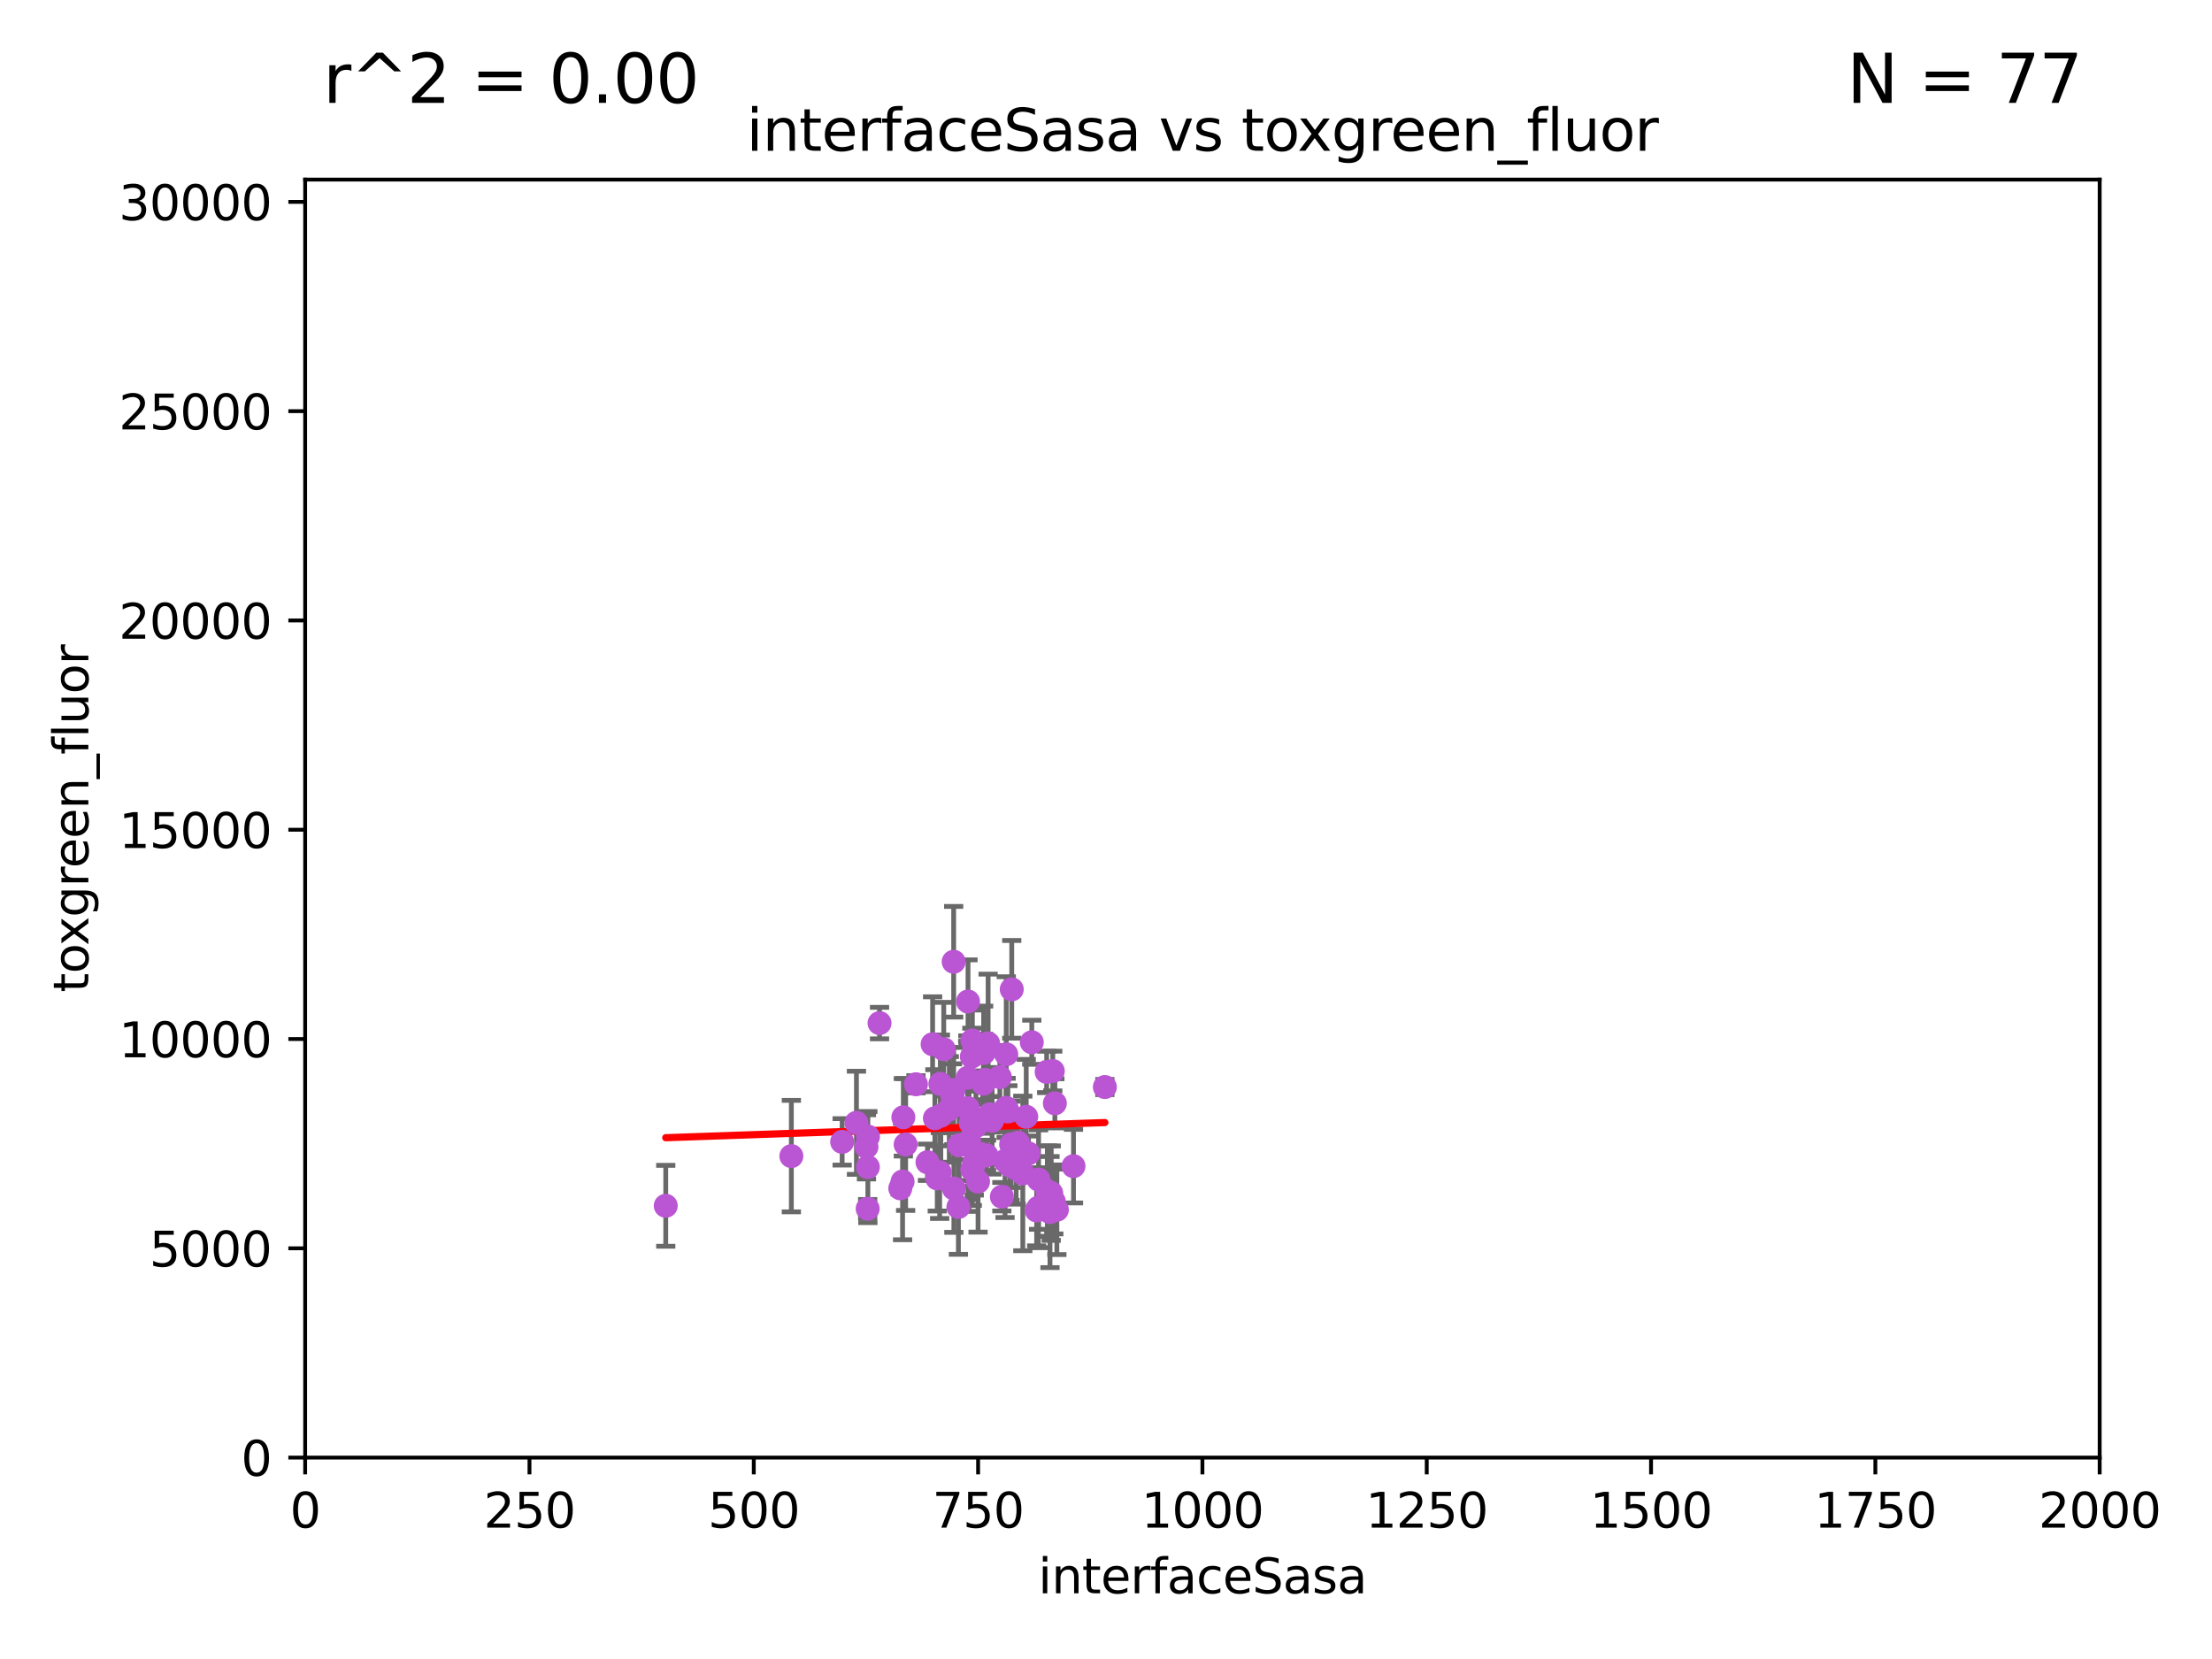 <?xml version="1.0" encoding="utf-8" standalone="no"?>
<!DOCTYPE svg PUBLIC "-//W3C//DTD SVG 1.1//EN"
  "http://www.w3.org/Graphics/SVG/1.1/DTD/svg11.dtd">
<svg xmlns:xlink="http://www.w3.org/1999/xlink" width="460.8pt" height="345.6pt" viewBox="0 0 460.8 345.6" xmlns="http://www.w3.org/2000/svg" version="1.1">
 <defs>
  <style type="text/css">*{stroke-linejoin: round; stroke-linecap: butt}</style>
 </defs>
 <g id="figure_1">
  <g id="patch_1">
   <path d="M 0 345.6 
L 460.8 345.6 
L 460.8 0 
L 0 0 
z
" style="fill: #ffffff"/>
  </g>
  <g id="axes_1">
   <g id="patch_2">
    <path d="M 63.571 303.64 
L 437.4 303.64 
L 437.4 37.411 
L 63.571 37.411 
z
" style="fill: #ffffff"/>
   </g>
   <g id="PathCollection_1">
    <defs>
     <path id="m9cb5633b7e" d="M 0 1.118 
C 0.297 1.118 0.581 1 0.791 0.791 
C 1 0.581 1.118 0.297 1.118 0 
C 1.118 -0.297 1 -0.581 0.791 -0.791 
C 0.581 -1 0.297 -1.118 0 -1.118 
C -0.297 -1.118 -0.581 -1 -0.791 -0.791 
C -1 -0.581 -1.118 -0.297 -1.118 0 
C -1.118 0.297 -1 0.581 -0.791 0.791 
C -0.581 1 -0.297 1.118 0 1.118 
z
" style="stroke: #ba55d3"/>
    </defs>
    <g clip-path="url(#p241e64aea0)">
     <use xlink:href="#m9cb5633b7e" x="218.733" y="252.494" style="fill: #ba55d3; stroke: #ba55d3"/>
     <use xlink:href="#m9cb5633b7e" x="188.181" y="232.757" style="fill: #ba55d3; stroke: #ba55d3"/>
     <use xlink:href="#m9cb5633b7e" x="201.656" y="208.633" style="fill: #ba55d3; stroke: #ba55d3"/>
     <use xlink:href="#m9cb5633b7e" x="223.628" y="242.93" style="fill: #ba55d3; stroke: #ba55d3"/>
     <use xlink:href="#m9cb5633b7e" x="205.843" y="217.361" style="fill: #ba55d3; stroke: #ba55d3"/>
     <use xlink:href="#m9cb5633b7e" x="180.815" y="236.776" style="fill: #ba55d3; stroke: #ba55d3"/>
     <use xlink:href="#m9cb5633b7e" x="195.991" y="232.42" style="fill: #ba55d3; stroke: #ba55d3"/>
     <use xlink:href="#m9cb5633b7e" x="197.757" y="231.11" style="fill: #ba55d3; stroke: #ba55d3"/>
     <use xlink:href="#m9cb5633b7e" x="202.458" y="220.106" style="fill: #ba55d3; stroke: #ba55d3"/>
     <use xlink:href="#m9cb5633b7e" x="216.353" y="245.732" style="fill: #ba55d3; stroke: #ba55d3"/>
     <use xlink:href="#m9cb5633b7e" x="209.621" y="219.625" style="fill: #ba55d3; stroke: #ba55d3"/>
     <use xlink:href="#m9cb5633b7e" x="210.406" y="242.807" style="fill: #ba55d3; stroke: #ba55d3"/>
     <use xlink:href="#m9cb5633b7e" x="198.667" y="200.35" style="fill: #ba55d3; stroke: #ba55d3"/>
     <use xlink:href="#m9cb5633b7e" x="178.415" y="233.899" style="fill: #ba55d3; stroke: #ba55d3"/>
     <use xlink:href="#m9cb5633b7e" x="202.955" y="242.329" style="fill: #ba55d3; stroke: #ba55d3"/>
     <use xlink:href="#m9cb5633b7e" x="194.28" y="217.537" style="fill: #ba55d3; stroke: #ba55d3"/>
     <use xlink:href="#m9cb5633b7e" x="210.635" y="238.403" style="fill: #ba55d3; stroke: #ba55d3"/>
     <use xlink:href="#m9cb5633b7e" x="202.544" y="243.646" style="fill: #ba55d3; stroke: #ba55d3"/>
     <use xlink:href="#m9cb5633b7e" x="214.942" y="217.122" style="fill: #ba55d3; stroke: #ba55d3"/>
     <use xlink:href="#m9cb5633b7e" x="190.811" y="225.873" style="fill: #ba55d3; stroke: #ba55d3"/>
     <use xlink:href="#m9cb5633b7e" x="188.024" y="246.136" style="fill: #ba55d3; stroke: #ba55d3"/>
     <use xlink:href="#m9cb5633b7e" x="204.858" y="225.755" style="fill: #ba55d3; stroke: #ba55d3"/>
     <use xlink:href="#m9cb5633b7e" x="219.312" y="223.115" style="fill: #ba55d3; stroke: #ba55d3"/>
     <use xlink:href="#m9cb5633b7e" x="216.299" y="251.591" style="fill: #ba55d3; stroke: #ba55d3"/>
     <use xlink:href="#m9cb5633b7e" x="204.252" y="240.388" style="fill: #ba55d3; stroke: #ba55d3"/>
     <use xlink:href="#m9cb5633b7e" x="219.527" y="250.295" style="fill: #ba55d3; stroke: #ba55d3"/>
     <use xlink:href="#m9cb5633b7e" x="205.256" y="224.956" style="fill: #ba55d3; stroke: #ba55d3"/>
     <use xlink:href="#m9cb5633b7e" x="209.596" y="230.797" style="fill: #ba55d3; stroke: #ba55d3"/>
     <use xlink:href="#m9cb5633b7e" x="183.223" y="213.128" style="fill: #ba55d3; stroke: #ba55d3"/>
     <use xlink:href="#m9cb5633b7e" x="195.895" y="225.788" style="fill: #ba55d3; stroke: #ba55d3"/>
     <use xlink:href="#m9cb5633b7e" x="218.177" y="248.128" style="fill: #ba55d3; stroke: #ba55d3"/>
     <use xlink:href="#m9cb5633b7e" x="218.041" y="223.299" style="fill: #ba55d3; stroke: #ba55d3"/>
     <use xlink:href="#m9cb5633b7e" x="220.164" y="252.012" style="fill: #ba55d3; stroke: #ba55d3"/>
     <use xlink:href="#m9cb5633b7e" x="206.675" y="233.482" style="fill: #ba55d3; stroke: #ba55d3"/>
     <use xlink:href="#m9cb5633b7e" x="201.662" y="238.55" style="fill: #ba55d3; stroke: #ba55d3"/>
     <use xlink:href="#m9cb5633b7e" x="198.413" y="228.317" style="fill: #ba55d3; stroke: #ba55d3"/>
     <use xlink:href="#m9cb5633b7e" x="211.686" y="243.445" style="fill: #ba55d3; stroke: #ba55d3"/>
     <use xlink:href="#m9cb5633b7e" x="218.991" y="248.556" style="fill: #ba55d3; stroke: #ba55d3"/>
     <use xlink:href="#m9cb5633b7e" x="198.71" y="247.584" style="fill: #ba55d3; stroke: #ba55d3"/>
     <use xlink:href="#m9cb5633b7e" x="215.955" y="252.158" style="fill: #ba55d3; stroke: #ba55d3"/>
     <use xlink:href="#m9cb5633b7e" x="187.544" y="247.55" style="fill: #ba55d3; stroke: #ba55d3"/>
     <use xlink:href="#m9cb5633b7e" x="195.748" y="244.212" style="fill: #ba55d3; stroke: #ba55d3"/>
     <use xlink:href="#m9cb5633b7e" x="199.811" y="238.578" style="fill: #ba55d3; stroke: #ba55d3"/>
     <use xlink:href="#m9cb5633b7e" x="205.51" y="240.679" style="fill: #ba55d3; stroke: #ba55d3"/>
     <use xlink:href="#m9cb5633b7e" x="210.766" y="206.099" style="fill: #ba55d3; stroke: #ba55d3"/>
     <use xlink:href="#m9cb5633b7e" x="164.855" y="240.839" style="fill: #ba55d3; stroke: #ba55d3"/>
     <use xlink:href="#m9cb5633b7e" x="208.707" y="249.298" style="fill: #ba55d3; stroke: #ba55d3"/>
     <use xlink:href="#m9cb5633b7e" x="219.749" y="229.843" style="fill: #ba55d3; stroke: #ba55d3"/>
     <use xlink:href="#m9cb5633b7e" x="201.596" y="224.525" style="fill: #ba55d3; stroke: #ba55d3"/>
     <use xlink:href="#m9cb5633b7e" x="212.071" y="238.038" style="fill: #ba55d3; stroke: #ba55d3"/>
     <use xlink:href="#m9cb5633b7e" x="209.955" y="231.542" style="fill: #ba55d3; stroke: #ba55d3"/>
     <use xlink:href="#m9cb5633b7e" x="196.598" y="218.571" style="fill: #ba55d3; stroke: #ba55d3"/>
     <use xlink:href="#m9cb5633b7e" x="208.292" y="224.393" style="fill: #ba55d3; stroke: #ba55d3"/>
     <use xlink:href="#m9cb5633b7e" x="199.654" y="251.441" style="fill: #ba55d3; stroke: #ba55d3"/>
     <use xlink:href="#m9cb5633b7e" x="204.91" y="219.344" style="fill: #ba55d3; stroke: #ba55d3"/>
     <use xlink:href="#m9cb5633b7e" x="214.25" y="240.278" style="fill: #ba55d3; stroke: #ba55d3"/>
     <use xlink:href="#m9cb5633b7e" x="209.37" y="241.824" style="fill: #ba55d3; stroke: #ba55d3"/>
     <use xlink:href="#m9cb5633b7e" x="203.303" y="234.601" style="fill: #ba55d3; stroke: #ba55d3"/>
     <use xlink:href="#m9cb5633b7e" x="198.665" y="227.089" style="fill: #ba55d3; stroke: #ba55d3"/>
     <use xlink:href="#m9cb5633b7e" x="202.237" y="233.942" style="fill: #ba55d3; stroke: #ba55d3"/>
     <use xlink:href="#m9cb5633b7e" x="230.164" y="226.449" style="fill: #ba55d3; stroke: #ba55d3"/>
     <use xlink:href="#m9cb5633b7e" x="194.755" y="232.957" style="fill: #ba55d3; stroke: #ba55d3"/>
     <use xlink:href="#m9cb5633b7e" x="202.561" y="216.75" style="fill: #ba55d3; stroke: #ba55d3"/>
     <use xlink:href="#m9cb5633b7e" x="138.688" y="251.186" style="fill: #ba55d3; stroke: #ba55d3"/>
     <use xlink:href="#m9cb5633b7e" x="188.66" y="238.416" style="fill: #ba55d3; stroke: #ba55d3"/>
     <use xlink:href="#m9cb5633b7e" x="180.499" y="238.911" style="fill: #ba55d3; stroke: #ba55d3"/>
     <use xlink:href="#m9cb5633b7e" x="180.752" y="251.794" style="fill: #ba55d3; stroke: #ba55d3"/>
     <use xlink:href="#m9cb5633b7e" x="201.622" y="230.851" style="fill: #ba55d3; stroke: #ba55d3"/>
     <use xlink:href="#m9cb5633b7e" x="175.436" y="237.872" style="fill: #ba55d3; stroke: #ba55d3"/>
     <use xlink:href="#m9cb5633b7e" x="195.252" y="245.488" style="fill: #ba55d3; stroke: #ba55d3"/>
     <use xlink:href="#m9cb5633b7e" x="201.865" y="237.788" style="fill: #ba55d3; stroke: #ba55d3"/>
     <use xlink:href="#m9cb5633b7e" x="213.781" y="232.644" style="fill: #ba55d3; stroke: #ba55d3"/>
     <use xlink:href="#m9cb5633b7e" x="180.793" y="243.124" style="fill: #ba55d3; stroke: #ba55d3"/>
     <use xlink:href="#m9cb5633b7e" x="193.211" y="242.12" style="fill: #ba55d3; stroke: #ba55d3"/>
     <use xlink:href="#m9cb5633b7e" x="203.744" y="246.147" style="fill: #ba55d3; stroke: #ba55d3"/>
     <use xlink:href="#m9cb5633b7e" x="213.071" y="244.448" style="fill: #ba55d3; stroke: #ba55d3"/>
     <use xlink:href="#m9cb5633b7e" x="206.204" y="232.127" style="fill: #ba55d3; stroke: #ba55d3"/>
    </g>
   </g>
   <g id="matplotlib.axis_1">
    <g id="xtick_1">
     <g id="line2d_1">
      <defs>
       <path id="me7cf9049d8" d="M 0 0 
L 0 3.5 
" style="stroke: #000000; stroke-width: 0.8"/>
      </defs>
      <g>
       <use xlink:href="#me7cf9049d8" x="63.571" y="303.64" style="stroke: #000000; stroke-width: 0.8"/>
      </g>
     </g>
     <g id="text_1">
      <!-- 0 -->
      <g transform="translate(60.39 318.238)scale(0.1 -0.1)">
       <defs>
        <path id="DejaVuSans-30" d="M 2034 4250 
Q 1547 4250 1301 3770 
Q 1056 3291 1056 2328 
Q 1056 1369 1301 889 
Q 1547 409 2034 409 
Q 2525 409 2770 889 
Q 3016 1369 3016 2328 
Q 3016 3291 2770 3770 
Q 2525 4250 2034 4250 
z
M 2034 4750 
Q 2819 4750 3233 4129 
Q 3647 3509 3647 2328 
Q 3647 1150 3233 529 
Q 2819 -91 2034 -91 
Q 1250 -91 836 529 
Q 422 1150 422 2328 
Q 422 3509 836 4129 
Q 1250 4750 2034 4750 
z
" transform="scale(0.016)"/>
       </defs>
       <use xlink:href="#DejaVuSans-30"/>
      </g>
     </g>
    </g>
    <g id="xtick_2">
     <g id="line2d_2">
      <g>
       <use xlink:href="#me7cf9049d8" x="110.3" y="303.64" style="stroke: #000000; stroke-width: 0.8"/>
      </g>
     </g>
     <g id="text_2">
      <!-- 250 -->
      <g transform="translate(100.756 318.238)scale(0.1 -0.1)">
       <defs>
        <path id="DejaVuSans-32" d="M 1228 531 
L 3431 531 
L 3431 0 
L 469 0 
L 469 531 
Q 828 903 1448 1529 
Q 2069 2156 2228 2338 
Q 2531 2678 2651 2914 
Q 2772 3150 2772 3378 
Q 2772 3750 2511 3984 
Q 2250 4219 1831 4219 
Q 1534 4219 1204 4116 
Q 875 4013 500 3803 
L 500 4441 
Q 881 4594 1212 4672 
Q 1544 4750 1819 4750 
Q 2544 4750 2975 4387 
Q 3406 4025 3406 3419 
Q 3406 3131 3298 2873 
Q 3191 2616 2906 2266 
Q 2828 2175 2409 1742 
Q 1991 1309 1228 531 
z
" transform="scale(0.016)"/>
        <path id="DejaVuSans-35" d="M 691 4666 
L 3169 4666 
L 3169 4134 
L 1269 4134 
L 1269 2991 
Q 1406 3038 1543 3061 
Q 1681 3084 1819 3084 
Q 2600 3084 3056 2656 
Q 3513 2228 3513 1497 
Q 3513 744 3044 326 
Q 2575 -91 1722 -91 
Q 1428 -91 1123 -41 
Q 819 9 494 109 
L 494 744 
Q 775 591 1075 516 
Q 1375 441 1709 441 
Q 2250 441 2565 725 
Q 2881 1009 2881 1497 
Q 2881 1984 2565 2268 
Q 2250 2553 1709 2553 
Q 1456 2553 1204 2497 
Q 953 2441 691 2322 
L 691 4666 
z
" transform="scale(0.016)"/>
       </defs>
       <use xlink:href="#DejaVuSans-32"/>
       <use xlink:href="#DejaVuSans-35" x="63.623"/>
       <use xlink:href="#DejaVuSans-30" x="127.246"/>
      </g>
     </g>
    </g>
    <g id="xtick_3">
     <g id="line2d_3">
      <g>
       <use xlink:href="#me7cf9049d8" x="157.028" y="303.64" style="stroke: #000000; stroke-width: 0.8"/>
      </g>
     </g>
     <g id="text_3">
      <!-- 500 -->
      <g transform="translate(147.485 318.238)scale(0.1 -0.1)">
       <use xlink:href="#DejaVuSans-35"/>
       <use xlink:href="#DejaVuSans-30" x="63.623"/>
       <use xlink:href="#DejaVuSans-30" x="127.246"/>
      </g>
     </g>
    </g>
    <g id="xtick_4">
     <g id="line2d_4">
      <g>
       <use xlink:href="#me7cf9049d8" x="203.757" y="303.64" style="stroke: #000000; stroke-width: 0.8"/>
      </g>
     </g>
     <g id="text_4">
      <!-- 750 -->
      <g transform="translate(194.213 318.238)scale(0.1 -0.1)">
       <defs>
        <path id="DejaVuSans-37" d="M 525 4666 
L 3525 4666 
L 3525 4397 
L 1831 0 
L 1172 0 
L 2766 4134 
L 525 4134 
L 525 4666 
z
" transform="scale(0.016)"/>
       </defs>
       <use xlink:href="#DejaVuSans-37"/>
       <use xlink:href="#DejaVuSans-35" x="63.623"/>
       <use xlink:href="#DejaVuSans-30" x="127.246"/>
      </g>
     </g>
    </g>
    <g id="xtick_5">
     <g id="line2d_5">
      <g>
       <use xlink:href="#me7cf9049d8" x="250.486" y="303.64" style="stroke: #000000; stroke-width: 0.8"/>
      </g>
     </g>
     <g id="text_5">
      <!-- 1000 -->
      <g transform="translate(237.761 318.238)scale(0.1 -0.1)">
       <defs>
        <path id="DejaVuSans-31" d="M 794 531 
L 1825 531 
L 1825 4091 
L 703 3866 
L 703 4441 
L 1819 4666 
L 2450 4666 
L 2450 531 
L 3481 531 
L 3481 0 
L 794 0 
L 794 531 
z
" transform="scale(0.016)"/>
       </defs>
       <use xlink:href="#DejaVuSans-31"/>
       <use xlink:href="#DejaVuSans-30" x="63.623"/>
       <use xlink:href="#DejaVuSans-30" x="127.246"/>
       <use xlink:href="#DejaVuSans-30" x="190.869"/>
      </g>
     </g>
    </g>
    <g id="xtick_6">
     <g id="line2d_6">
      <g>
       <use xlink:href="#me7cf9049d8" x="297.214" y="303.64" style="stroke: #000000; stroke-width: 0.8"/>
      </g>
     </g>
     <g id="text_6">
      <!-- 1250 -->
      <g transform="translate(284.489 318.238)scale(0.1 -0.1)">
       <use xlink:href="#DejaVuSans-31"/>
       <use xlink:href="#DejaVuSans-32" x="63.623"/>
       <use xlink:href="#DejaVuSans-35" x="127.246"/>
       <use xlink:href="#DejaVuSans-30" x="190.869"/>
      </g>
     </g>
    </g>
    <g id="xtick_7">
     <g id="line2d_7">
      <g>
       <use xlink:href="#me7cf9049d8" x="343.943" y="303.64" style="stroke: #000000; stroke-width: 0.8"/>
      </g>
     </g>
     <g id="text_7">
      <!-- 1500 -->
      <g transform="translate(331.218 318.238)scale(0.1 -0.1)">
       <use xlink:href="#DejaVuSans-31"/>
       <use xlink:href="#DejaVuSans-35" x="63.623"/>
       <use xlink:href="#DejaVuSans-30" x="127.246"/>
       <use xlink:href="#DejaVuSans-30" x="190.869"/>
      </g>
     </g>
    </g>
    <g id="xtick_8">
     <g id="line2d_8">
      <g>
       <use xlink:href="#me7cf9049d8" x="390.671" y="303.64" style="stroke: #000000; stroke-width: 0.8"/>
      </g>
     </g>
     <g id="text_8">
      <!-- 1750 -->
      <g transform="translate(377.946 318.238)scale(0.1 -0.1)">
       <use xlink:href="#DejaVuSans-31"/>
       <use xlink:href="#DejaVuSans-37" x="63.623"/>
       <use xlink:href="#DejaVuSans-35" x="127.246"/>
       <use xlink:href="#DejaVuSans-30" x="190.869"/>
      </g>
     </g>
    </g>
    <g id="xtick_9">
     <g id="line2d_9">
      <g>
       <use xlink:href="#me7cf9049d8" x="437.4" y="303.64" style="stroke: #000000; stroke-width: 0.8"/>
      </g>
     </g>
     <g id="text_9">
      <!-- 2000 -->
      <g transform="translate(424.675 318.238)scale(0.1 -0.1)">
       <use xlink:href="#DejaVuSans-32"/>
       <use xlink:href="#DejaVuSans-30" x="63.623"/>
       <use xlink:href="#DejaVuSans-30" x="127.246"/>
       <use xlink:href="#DejaVuSans-30" x="190.869"/>
      </g>
     </g>
    </g>
    <g id="text_10">
     <!-- interfaceSasa -->
     <g transform="translate(216.279 331.917)scale(0.1 -0.1)">
      <defs>
       <path id="DejaVuSans-69" d="M 603 3500 
L 1178 3500 
L 1178 0 
L 603 0 
L 603 3500 
z
M 603 4863 
L 1178 4863 
L 1178 4134 
L 603 4134 
L 603 4863 
z
" transform="scale(0.016)"/>
       <path id="DejaVuSans-6e" d="M 3513 2113 
L 3513 0 
L 2938 0 
L 2938 2094 
Q 2938 2591 2744 2837 
Q 2550 3084 2163 3084 
Q 1697 3084 1428 2787 
Q 1159 2491 1159 1978 
L 1159 0 
L 581 0 
L 581 3500 
L 1159 3500 
L 1159 2956 
Q 1366 3272 1645 3428 
Q 1925 3584 2291 3584 
Q 2894 3584 3203 3211 
Q 3513 2838 3513 2113 
z
" transform="scale(0.016)"/>
       <path id="DejaVuSans-74" d="M 1172 4494 
L 1172 3500 
L 2356 3500 
L 2356 3053 
L 1172 3053 
L 1172 1153 
Q 1172 725 1289 603 
Q 1406 481 1766 481 
L 2356 481 
L 2356 0 
L 1766 0 
Q 1100 0 847 248 
Q 594 497 594 1153 
L 594 3053 
L 172 3053 
L 172 3500 
L 594 3500 
L 594 4494 
L 1172 4494 
z
" transform="scale(0.016)"/>
       <path id="DejaVuSans-65" d="M 3597 1894 
L 3597 1613 
L 953 1613 
Q 991 1019 1311 708 
Q 1631 397 2203 397 
Q 2534 397 2845 478 
Q 3156 559 3463 722 
L 3463 178 
Q 3153 47 2828 -22 
Q 2503 -91 2169 -91 
Q 1331 -91 842 396 
Q 353 884 353 1716 
Q 353 2575 817 3079 
Q 1281 3584 2069 3584 
Q 2775 3584 3186 3129 
Q 3597 2675 3597 1894 
z
M 3022 2063 
Q 3016 2534 2758 2815 
Q 2500 3097 2075 3097 
Q 1594 3097 1305 2825 
Q 1016 2553 972 2059 
L 3022 2063 
z
" transform="scale(0.016)"/>
       <path id="DejaVuSans-72" d="M 2631 2963 
Q 2534 3019 2420 3045 
Q 2306 3072 2169 3072 
Q 1681 3072 1420 2755 
Q 1159 2438 1159 1844 
L 1159 0 
L 581 0 
L 581 3500 
L 1159 3500 
L 1159 2956 
Q 1341 3275 1631 3429 
Q 1922 3584 2338 3584 
Q 2397 3584 2469 3576 
Q 2541 3569 2628 3553 
L 2631 2963 
z
" transform="scale(0.016)"/>
       <path id="DejaVuSans-66" d="M 2375 4863 
L 2375 4384 
L 1825 4384 
Q 1516 4384 1395 4259 
Q 1275 4134 1275 3809 
L 1275 3500 
L 2222 3500 
L 2222 3053 
L 1275 3053 
L 1275 0 
L 697 0 
L 697 3053 
L 147 3053 
L 147 3500 
L 697 3500 
L 697 3744 
Q 697 4328 969 4595 
Q 1241 4863 1831 4863 
L 2375 4863 
z
" transform="scale(0.016)"/>
       <path id="DejaVuSans-61" d="M 2194 1759 
Q 1497 1759 1228 1600 
Q 959 1441 959 1056 
Q 959 750 1161 570 
Q 1363 391 1709 391 
Q 2188 391 2477 730 
Q 2766 1069 2766 1631 
L 2766 1759 
L 2194 1759 
z
M 3341 1997 
L 3341 0 
L 2766 0 
L 2766 531 
Q 2569 213 2275 61 
Q 1981 -91 1556 -91 
Q 1019 -91 701 211 
Q 384 513 384 1019 
Q 384 1609 779 1909 
Q 1175 2209 1959 2209 
L 2766 2209 
L 2766 2266 
Q 2766 2663 2505 2880 
Q 2244 3097 1772 3097 
Q 1472 3097 1187 3025 
Q 903 2953 641 2809 
L 641 3341 
Q 956 3463 1253 3523 
Q 1550 3584 1831 3584 
Q 2591 3584 2966 3190 
Q 3341 2797 3341 1997 
z
" transform="scale(0.016)"/>
       <path id="DejaVuSans-63" d="M 3122 3366 
L 3122 2828 
Q 2878 2963 2633 3030 
Q 2388 3097 2138 3097 
Q 1578 3097 1268 2742 
Q 959 2388 959 1747 
Q 959 1106 1268 751 
Q 1578 397 2138 397 
Q 2388 397 2633 464 
Q 2878 531 3122 666 
L 3122 134 
Q 2881 22 2623 -34 
Q 2366 -91 2075 -91 
Q 1284 -91 818 406 
Q 353 903 353 1747 
Q 353 2603 823 3093 
Q 1294 3584 2113 3584 
Q 2378 3584 2631 3529 
Q 2884 3475 3122 3366 
z
" transform="scale(0.016)"/>
       <path id="DejaVuSans-53" d="M 3425 4513 
L 3425 3897 
Q 3066 4069 2747 4153 
Q 2428 4238 2131 4238 
Q 1616 4238 1336 4038 
Q 1056 3838 1056 3469 
Q 1056 3159 1242 3001 
Q 1428 2844 1947 2747 
L 2328 2669 
Q 3034 2534 3370 2195 
Q 3706 1856 3706 1288 
Q 3706 609 3251 259 
Q 2797 -91 1919 -91 
Q 1588 -91 1214 -16 
Q 841 59 441 206 
L 441 856 
Q 825 641 1194 531 
Q 1563 422 1919 422 
Q 2459 422 2753 634 
Q 3047 847 3047 1241 
Q 3047 1584 2836 1778 
Q 2625 1972 2144 2069 
L 1759 2144 
Q 1053 2284 737 2584 
Q 422 2884 422 3419 
Q 422 4038 858 4394 
Q 1294 4750 2059 4750 
Q 2388 4750 2728 4690 
Q 3069 4631 3425 4513 
z
" transform="scale(0.016)"/>
       <path id="DejaVuSans-73" d="M 2834 3397 
L 2834 2853 
Q 2591 2978 2328 3040 
Q 2066 3103 1784 3103 
Q 1356 3103 1142 2972 
Q 928 2841 928 2578 
Q 928 2378 1081 2264 
Q 1234 2150 1697 2047 
L 1894 2003 
Q 2506 1872 2764 1633 
Q 3022 1394 3022 966 
Q 3022 478 2636 193 
Q 2250 -91 1575 -91 
Q 1294 -91 989 -36 
Q 684 19 347 128 
L 347 722 
Q 666 556 975 473 
Q 1284 391 1588 391 
Q 1994 391 2212 530 
Q 2431 669 2431 922 
Q 2431 1156 2273 1281 
Q 2116 1406 1581 1522 
L 1381 1569 
Q 847 1681 609 1914 
Q 372 2147 372 2553 
Q 372 3047 722 3315 
Q 1072 3584 1716 3584 
Q 2034 3584 2315 3537 
Q 2597 3491 2834 3397 
z
" transform="scale(0.016)"/>
      </defs>
      <use xlink:href="#DejaVuSans-69"/>
      <use xlink:href="#DejaVuSans-6e" x="27.783"/>
      <use xlink:href="#DejaVuSans-74" x="91.162"/>
      <use xlink:href="#DejaVuSans-65" x="130.371"/>
      <use xlink:href="#DejaVuSans-72" x="191.895"/>
      <use xlink:href="#DejaVuSans-66" x="233.008"/>
      <use xlink:href="#DejaVuSans-61" x="268.213"/>
      <use xlink:href="#DejaVuSans-63" x="329.492"/>
      <use xlink:href="#DejaVuSans-65" x="384.473"/>
      <use xlink:href="#DejaVuSans-53" x="445.996"/>
      <use xlink:href="#DejaVuSans-61" x="509.473"/>
      <use xlink:href="#DejaVuSans-73" x="570.752"/>
      <use xlink:href="#DejaVuSans-61" x="622.852"/>
     </g>
    </g>
   </g>
   <g id="matplotlib.axis_2">
    <g id="ytick_1">
     <g id="line2d_10">
      <defs>
       <path id="m5b2ceee763" d="M 0 0 
L -3.5 0 
" style="stroke: #000000; stroke-width: 0.8"/>
      </defs>
      <g>
       <use xlink:href="#m5b2ceee763" x="63.571" y="303.64" style="stroke: #000000; stroke-width: 0.8"/>
      </g>
     </g>
     <g id="text_11">
      <!-- 0 -->
      <g transform="translate(50.209 307.439)scale(0.1 -0.1)">
       <use xlink:href="#DejaVuSans-30"/>
      </g>
     </g>
    </g>
    <g id="ytick_2">
     <g id="line2d_11">
      <g>
       <use xlink:href="#m5b2ceee763" x="63.571" y="260.043" style="stroke: #000000; stroke-width: 0.8"/>
      </g>
     </g>
     <g id="text_12">
      <!-- 5000 -->
      <g transform="translate(31.121 263.843)scale(0.1 -0.1)">
       <use xlink:href="#DejaVuSans-35"/>
       <use xlink:href="#DejaVuSans-30" x="63.623"/>
       <use xlink:href="#DejaVuSans-30" x="127.246"/>
       <use xlink:href="#DejaVuSans-30" x="190.869"/>
      </g>
     </g>
    </g>
    <g id="ytick_3">
     <g id="line2d_12">
      <g>
       <use xlink:href="#m5b2ceee763" x="63.571" y="216.447" style="stroke: #000000; stroke-width: 0.8"/>
      </g>
     </g>
     <g id="text_13">
      <!-- 10000 -->
      <g transform="translate(24.759 220.246)scale(0.1 -0.1)">
       <use xlink:href="#DejaVuSans-31"/>
       <use xlink:href="#DejaVuSans-30" x="63.623"/>
       <use xlink:href="#DejaVuSans-30" x="127.246"/>
       <use xlink:href="#DejaVuSans-30" x="190.869"/>
       <use xlink:href="#DejaVuSans-30" x="254.492"/>
      </g>
     </g>
    </g>
    <g id="ytick_4">
     <g id="line2d_13">
      <g>
       <use xlink:href="#m5b2ceee763" x="63.571" y="172.85" style="stroke: #000000; stroke-width: 0.8"/>
      </g>
     </g>
     <g id="text_14">
      <!-- 15000 -->
      <g transform="translate(24.759 176.649)scale(0.1 -0.1)">
       <use xlink:href="#DejaVuSans-31"/>
       <use xlink:href="#DejaVuSans-35" x="63.623"/>
       <use xlink:href="#DejaVuSans-30" x="127.246"/>
       <use xlink:href="#DejaVuSans-30" x="190.869"/>
       <use xlink:href="#DejaVuSans-30" x="254.492"/>
      </g>
     </g>
    </g>
    <g id="ytick_5">
     <g id="line2d_14">
      <g>
       <use xlink:href="#m5b2ceee763" x="63.571" y="129.254" style="stroke: #000000; stroke-width: 0.8"/>
      </g>
     </g>
     <g id="text_15">
      <!-- 20000 -->
      <g transform="translate(24.759 133.053)scale(0.1 -0.1)">
       <use xlink:href="#DejaVuSans-32"/>
       <use xlink:href="#DejaVuSans-30" x="63.623"/>
       <use xlink:href="#DejaVuSans-30" x="127.246"/>
       <use xlink:href="#DejaVuSans-30" x="190.869"/>
       <use xlink:href="#DejaVuSans-30" x="254.492"/>
      </g>
     </g>
    </g>
    <g id="ytick_6">
     <g id="line2d_15">
      <g>
       <use xlink:href="#m5b2ceee763" x="63.571" y="85.657" style="stroke: #000000; stroke-width: 0.8"/>
      </g>
     </g>
     <g id="text_16">
      <!-- 25000 -->
      <g transform="translate(24.759 89.456)scale(0.1 -0.1)">
       <use xlink:href="#DejaVuSans-32"/>
       <use xlink:href="#DejaVuSans-35" x="63.623"/>
       <use xlink:href="#DejaVuSans-30" x="127.246"/>
       <use xlink:href="#DejaVuSans-30" x="190.869"/>
       <use xlink:href="#DejaVuSans-30" x="254.492"/>
      </g>
     </g>
    </g>
    <g id="ytick_7">
     <g id="line2d_16">
      <g>
       <use xlink:href="#m5b2ceee763" x="63.571" y="42.06" style="stroke: #000000; stroke-width: 0.8"/>
      </g>
     </g>
     <g id="text_17">
      <!-- 30000 -->
      <g transform="translate(24.759 45.86)scale(0.1 -0.1)">
       <defs>
        <path id="DejaVuSans-33" d="M 2597 2516 
Q 3050 2419 3304 2112 
Q 3559 1806 3559 1356 
Q 3559 666 3084 287 
Q 2609 -91 1734 -91 
Q 1441 -91 1130 -33 
Q 819 25 488 141 
L 488 750 
Q 750 597 1062 519 
Q 1375 441 1716 441 
Q 2309 441 2620 675 
Q 2931 909 2931 1356 
Q 2931 1769 2642 2001 
Q 2353 2234 1838 2234 
L 1294 2234 
L 1294 2753 
L 1863 2753 
Q 2328 2753 2575 2939 
Q 2822 3125 2822 3475 
Q 2822 3834 2567 4026 
Q 2313 4219 1838 4219 
Q 1578 4219 1281 4162 
Q 984 4106 628 3988 
L 628 4550 
Q 988 4650 1302 4700 
Q 1616 4750 1894 4750 
Q 2613 4750 3031 4423 
Q 3450 4097 3450 3541 
Q 3450 3153 3228 2886 
Q 3006 2619 2597 2516 
z
" transform="scale(0.016)"/>
       </defs>
       <use xlink:href="#DejaVuSans-33"/>
       <use xlink:href="#DejaVuSans-30" x="63.623"/>
       <use xlink:href="#DejaVuSans-30" x="127.246"/>
       <use xlink:href="#DejaVuSans-30" x="190.869"/>
       <use xlink:href="#DejaVuSans-30" x="254.492"/>
      </g>
     </g>
    </g>
    <g id="text_18">
     <!-- toxgreen_fluor -->
     <g transform="translate(18.401 206.72)rotate(-90)scale(0.1 -0.1)">
      <defs>
       <path id="DejaVuSans-6f" d="M 1959 3097 
Q 1497 3097 1228 2736 
Q 959 2375 959 1747 
Q 959 1119 1226 758 
Q 1494 397 1959 397 
Q 2419 397 2687 759 
Q 2956 1122 2956 1747 
Q 2956 2369 2687 2733 
Q 2419 3097 1959 3097 
z
M 1959 3584 
Q 2709 3584 3137 3096 
Q 3566 2609 3566 1747 
Q 3566 888 3137 398 
Q 2709 -91 1959 -91 
Q 1206 -91 779 398 
Q 353 888 353 1747 
Q 353 2609 779 3096 
Q 1206 3584 1959 3584 
z
" transform="scale(0.016)"/>
       <path id="DejaVuSans-78" d="M 3513 3500 
L 2247 1797 
L 3578 0 
L 2900 0 
L 1881 1375 
L 863 0 
L 184 0 
L 1544 1831 
L 300 3500 
L 978 3500 
L 1906 2253 
L 2834 3500 
L 3513 3500 
z
" transform="scale(0.016)"/>
       <path id="DejaVuSans-67" d="M 2906 1791 
Q 2906 2416 2648 2759 
Q 2391 3103 1925 3103 
Q 1463 3103 1205 2759 
Q 947 2416 947 1791 
Q 947 1169 1205 825 
Q 1463 481 1925 481 
Q 2391 481 2648 825 
Q 2906 1169 2906 1791 
z
M 3481 434 
Q 3481 -459 3084 -895 
Q 2688 -1331 1869 -1331 
Q 1566 -1331 1297 -1286 
Q 1028 -1241 775 -1147 
L 775 -588 
Q 1028 -725 1275 -790 
Q 1522 -856 1778 -856 
Q 2344 -856 2625 -561 
Q 2906 -266 2906 331 
L 2906 616 
Q 2728 306 2450 153 
Q 2172 0 1784 0 
Q 1141 0 747 490 
Q 353 981 353 1791 
Q 353 2603 747 3093 
Q 1141 3584 1784 3584 
Q 2172 3584 2450 3431 
Q 2728 3278 2906 2969 
L 2906 3500 
L 3481 3500 
L 3481 434 
z
" transform="scale(0.016)"/>
       <path id="DejaVuSans-5f" d="M 3263 -1063 
L 3263 -1509 
L -63 -1509 
L -63 -1063 
L 3263 -1063 
z
" transform="scale(0.016)"/>
       <path id="DejaVuSans-6c" d="M 603 4863 
L 1178 4863 
L 1178 0 
L 603 0 
L 603 4863 
z
" transform="scale(0.016)"/>
       <path id="DejaVuSans-75" d="M 544 1381 
L 544 3500 
L 1119 3500 
L 1119 1403 
Q 1119 906 1312 657 
Q 1506 409 1894 409 
Q 2359 409 2629 706 
Q 2900 1003 2900 1516 
L 2900 3500 
L 3475 3500 
L 3475 0 
L 2900 0 
L 2900 538 
Q 2691 219 2414 64 
Q 2138 -91 1772 -91 
Q 1169 -91 856 284 
Q 544 659 544 1381 
z
M 1991 3584 
L 1991 3584 
z
" transform="scale(0.016)"/>
      </defs>
      <use xlink:href="#DejaVuSans-74"/>
      <use xlink:href="#DejaVuSans-6f" x="39.209"/>
      <use xlink:href="#DejaVuSans-78" x="97.266"/>
      <use xlink:href="#DejaVuSans-67" x="156.445"/>
      <use xlink:href="#DejaVuSans-72" x="219.922"/>
      <use xlink:href="#DejaVuSans-65" x="258.785"/>
      <use xlink:href="#DejaVuSans-65" x="320.309"/>
      <use xlink:href="#DejaVuSans-6e" x="381.832"/>
      <use xlink:href="#DejaVuSans-5f" x="445.211"/>
      <use xlink:href="#DejaVuSans-66" x="495.211"/>
      <use xlink:href="#DejaVuSans-6c" x="530.416"/>
      <use xlink:href="#DejaVuSans-75" x="558.199"/>
      <use xlink:href="#DejaVuSans-6f" x="621.578"/>
      <use xlink:href="#DejaVuSans-72" x="682.76"/>
     </g>
    </g>
   </g>
   <g id="LineCollection_1">
    <path d="M 218.733 264.059 
L 218.733 240.928 
" clip-path="url(#p241e64aea0)" style="fill: none; stroke: #696969"/>
    <path d="M 188.181 240.829 
L 188.181 224.686 
" clip-path="url(#p241e64aea0)" style="fill: none; stroke: #696969"/>
    <path d="M 201.656 217.311 
L 201.656 199.954 
" clip-path="url(#p241e64aea0)" style="fill: none; stroke: #696969"/>
    <path d="M 223.628 250.596 
L 223.628 235.264 
" clip-path="url(#p241e64aea0)" style="fill: none; stroke: #696969"/>
    <path d="M 205.843 231.794 
L 205.843 202.929 
" clip-path="url(#p241e64aea0)" style="fill: none; stroke: #696969"/>
    <path d="M 180.815 238.235 
L 180.815 235.317 
" clip-path="url(#p241e64aea0)" style="fill: none; stroke: #696969"/>
    <path d="M 195.991 245.418 
L 195.991 219.421 
" clip-path="url(#p241e64aea0)" style="fill: none; stroke: #696969"/>
    <path d="M 197.757 242.109 
L 197.757 220.11 
" clip-path="url(#p241e64aea0)" style="fill: none; stroke: #696969"/>
    <path d="M 202.458 226.019 
L 202.458 214.192 
" clip-path="url(#p241e64aea0)" style="fill: none; stroke: #696969"/>
    <path d="M 216.353 256.089 
L 216.353 235.375 
" clip-path="url(#p241e64aea0)" style="fill: none; stroke: #696969"/>
    <path d="M 209.621 235.778 
L 209.621 203.472 
" clip-path="url(#p241e64aea0)" style="fill: none; stroke: #696969"/>
    <path d="M 210.406 250.052 
L 210.406 235.562 
" clip-path="url(#p241e64aea0)" style="fill: none; stroke: #696969"/>
    <path d="M 198.667 211.878 
L 198.667 188.822 
" clip-path="url(#p241e64aea0)" style="fill: none; stroke: #696969"/>
    <path d="M 178.415 244.639 
L 178.415 223.159 
" clip-path="url(#p241e64aea0)" style="fill: none; stroke: #696969"/>
    <path d="M 202.955 248.955 
L 202.955 235.703 
" clip-path="url(#p241e64aea0)" style="fill: none; stroke: #696969"/>
    <path d="M 194.28 227.418 
L 194.28 207.656 
" clip-path="url(#p241e64aea0)" style="fill: none; stroke: #696969"/>
    <path d="M 210.635 247.389 
L 210.635 229.416 
" clip-path="url(#p241e64aea0)" style="fill: none; stroke: #696969"/>
    <path d="M 202.544 251.108 
L 202.544 236.183 
" clip-path="url(#p241e64aea0)" style="fill: none; stroke: #696969"/>
    <path d="M 214.942 221.715 
L 214.942 212.53 
" clip-path="url(#p241e64aea0)" style="fill: none; stroke: #696969"/>
    <path d="M 190.811 227.671 
L 190.811 224.076 
" clip-path="url(#p241e64aea0)" style="fill: none; stroke: #696969"/>
    <path d="M 188.024 258.266 
L 188.024 234.006 
" clip-path="url(#p241e64aea0)" style="fill: none; stroke: #696969"/>
    <path d="M 204.858 236.087 
L 204.858 215.423 
" clip-path="url(#p241e64aea0)" style="fill: none; stroke: #696969"/>
    <path d="M 219.312 227.251 
L 219.312 218.979 
" clip-path="url(#p241e64aea0)" style="fill: none; stroke: #696969"/>
    <path d="M 216.299 259.919 
L 216.299 243.264 
" clip-path="url(#p241e64aea0)" style="fill: none; stroke: #696969"/>
    <path d="M 204.252 242.171 
L 204.252 238.606 
" clip-path="url(#p241e64aea0)" style="fill: none; stroke: #696969"/>
    <path d="M 219.527 257.05 
L 219.527 243.541 
" clip-path="url(#p241e64aea0)" style="fill: none; stroke: #696969"/>
    <path d="M 205.256 230.067 
L 205.256 219.845 
" clip-path="url(#p241e64aea0)" style="fill: none; stroke: #696969"/>
    <path d="M 209.596 236.965 
L 209.596 224.63 
" clip-path="url(#p241e64aea0)" style="fill: none; stroke: #696969"/>
    <path d="M 183.223 216.411 
L 183.223 209.845 
" clip-path="url(#p241e64aea0)" style="fill: none; stroke: #696969"/>
    <path d="M 195.895 235.959 
L 195.895 215.617 
" clip-path="url(#p241e64aea0)" style="fill: none; stroke: #696969"/>
    <path d="M 218.177 257.55 
L 218.177 238.706 
" clip-path="url(#p241e64aea0)" style="fill: none; stroke: #696969"/>
    <path d="M 218.041 227.609 
L 218.041 218.99 
" clip-path="url(#p241e64aea0)" style="fill: none; stroke: #696969"/>
    <path d="M 220.164 261.345 
L 220.164 242.679 
" clip-path="url(#p241e64aea0)" style="fill: none; stroke: #696969"/>
    <path d="M 206.675 244.585 
L 206.675 222.38 
" clip-path="url(#p241e64aea0)" style="fill: none; stroke: #696969"/>
    <path d="M 201.662 249.879 
L 201.662 227.221 
" clip-path="url(#p241e64aea0)" style="fill: none; stroke: #696969"/>
    <path d="M 198.413 235.02 
L 198.413 221.614 
" clip-path="url(#p241e64aea0)" style="fill: none; stroke: #696969"/>
    <path d="M 211.686 250.838 
L 211.686 236.053 
" clip-path="url(#p241e64aea0)" style="fill: none; stroke: #696969"/>
    <path d="M 218.991 258.393 
L 218.991 238.719 
" clip-path="url(#p241e64aea0)" style="fill: none; stroke: #696969"/>
    <path d="M 198.71 256.722 
L 198.71 238.445 
" clip-path="url(#p241e64aea0)" style="fill: none; stroke: #696969"/>
    <path d="M 215.955 259.531 
L 215.955 244.784 
" clip-path="url(#p241e64aea0)" style="fill: none; stroke: #696969"/>
    <path d="M 187.544 248.751 
L 187.544 246.349 
" clip-path="url(#p241e64aea0)" style="fill: none; stroke: #696969"/>
    <path d="M 195.748 253.824 
L 195.748 234.6 
" clip-path="url(#p241e64aea0)" style="fill: none; stroke: #696969"/>
    <path d="M 199.811 247.167 
L 199.811 229.989 
" clip-path="url(#p241e64aea0)" style="fill: none; stroke: #696969"/>
    <path d="M 205.51 243.837 
L 205.51 237.521 
" clip-path="url(#p241e64aea0)" style="fill: none; stroke: #696969"/>
    <path d="M 210.766 216.278 
L 210.766 195.919 
" clip-path="url(#p241e64aea0)" style="fill: none; stroke: #696969"/>
    <path d="M 164.855 252.449 
L 164.855 229.228 
" clip-path="url(#p241e64aea0)" style="fill: none; stroke: #696969"/>
    <path d="M 208.707 252.265 
L 208.707 246.331 
" clip-path="url(#p241e64aea0)" style="fill: none; stroke: #696969"/>
    <path d="M 219.749 234.958 
L 219.749 224.729 
" clip-path="url(#p241e64aea0)" style="fill: none; stroke: #696969"/>
    <path d="M 201.596 232.145 
L 201.596 216.906 
" clip-path="url(#p241e64aea0)" style="fill: none; stroke: #696969"/>
    <path d="M 212.071 242.746 
L 212.071 233.33 
" clip-path="url(#p241e64aea0)" style="fill: none; stroke: #696969"/>
    <path d="M 209.955 236.92 
L 209.955 226.163 
" clip-path="url(#p241e64aea0)" style="fill: none; stroke: #696969"/>
    <path d="M 196.598 228.332 
L 196.598 208.809 
" clip-path="url(#p241e64aea0)" style="fill: none; stroke: #696969"/>
    <path d="M 208.292 230.972 
L 208.292 217.814 
" clip-path="url(#p241e64aea0)" style="fill: none; stroke: #696969"/>
    <path d="M 199.654 261.298 
L 199.654 241.584 
" clip-path="url(#p241e64aea0)" style="fill: none; stroke: #696969"/>
    <path d="M 204.91 229.098 
L 204.91 209.59 
" clip-path="url(#p241e64aea0)" style="fill: none; stroke: #696969"/>
    <path d="M 214.25 243.9 
L 214.25 236.656 
" clip-path="url(#p241e64aea0)" style="fill: none; stroke: #696969"/>
    <path d="M 209.37 253.63 
L 209.37 230.017 
" clip-path="url(#p241e64aea0)" style="fill: none; stroke: #696969"/>
    <path d="M 203.303 241.904 
L 203.303 227.298 
" clip-path="url(#p241e64aea0)" style="fill: none; stroke: #696969"/>
    <path d="M 198.665 235.981 
L 198.665 218.197 
" clip-path="url(#p241e64aea0)" style="fill: none; stroke: #696969"/>
    <path d="M 202.237 238.097 
L 202.237 229.787 
" clip-path="url(#p241e64aea0)" style="fill: none; stroke: #696969"/>
    <path d="M 230.164 228.029 
L 230.164 224.869 
" clip-path="url(#p241e64aea0)" style="fill: none; stroke: #696969"/>
    <path d="M 194.755 243.078 
L 194.755 222.835 
" clip-path="url(#p241e64aea0)" style="fill: none; stroke: #696969"/>
    <path d="M 202.561 223.09 
L 202.561 210.41 
" clip-path="url(#p241e64aea0)" style="fill: none; stroke: #696969"/>
    <path d="M 138.688 259.611 
L 138.688 242.761 
" clip-path="url(#p241e64aea0)" style="fill: none; stroke: #696969"/>
    <path d="M 188.66 252.152 
L 188.66 224.681 
" clip-path="url(#p241e64aea0)" style="fill: none; stroke: #696969"/>
    <path d="M 180.499 245.601 
L 180.499 232.221 
" clip-path="url(#p241e64aea0)" style="fill: none; stroke: #696969"/>
    <path d="M 180.752 253.719 
L 180.752 249.869 
" clip-path="url(#p241e64aea0)" style="fill: none; stroke: #696969"/>
    <path d="M 201.622 245.918 
L 201.622 215.785 
" clip-path="url(#p241e64aea0)" style="fill: none; stroke: #696969"/>
    <path d="M 175.436 242.704 
L 175.436 233.039 
" clip-path="url(#p241e64aea0)" style="fill: none; stroke: #696969"/>
    <path d="M 195.252 252.278 
L 195.252 238.698 
" clip-path="url(#p241e64aea0)" style="fill: none; stroke: #696969"/>
    <path d="M 201.865 252.351 
L 201.865 223.224 
" clip-path="url(#p241e64aea0)" style="fill: none; stroke: #696969"/>
    <path d="M 213.781 244.592 
L 213.781 220.695 
" clip-path="url(#p241e64aea0)" style="fill: none; stroke: #696969"/>
    <path d="M 180.793 254.694 
L 180.793 231.553 
" clip-path="url(#p241e64aea0)" style="fill: none; stroke: #696969"/>
    <path d="M 193.211 245.909 
L 193.211 238.33 
" clip-path="url(#p241e64aea0)" style="fill: none; stroke: #696969"/>
    <path d="M 203.744 256.673 
L 203.744 235.621 
" clip-path="url(#p241e64aea0)" style="fill: none; stroke: #696969"/>
    <path d="M 213.071 260.549 
L 213.071 228.347 
" clip-path="url(#p241e64aea0)" style="fill: none; stroke: #696969"/>
    <path d="M 206.204 235.831 
L 206.204 228.423 
" clip-path="url(#p241e64aea0)" style="fill: none; stroke: #696969"/>
   </g>
   <g id="line2d_17">
    <defs>
     <path id="m144b2af360" d="M 2 0 
L -2 -0 
" style="stroke: #696969"/>
    </defs>
    <g clip-path="url(#p241e64aea0)">
     <use xlink:href="#m144b2af360" x="218.733" y="264.059" style="fill: #696969; stroke: #696969"/>
     <use xlink:href="#m144b2af360" x="188.181" y="240.829" style="fill: #696969; stroke: #696969"/>
     <use xlink:href="#m144b2af360" x="201.656" y="217.311" style="fill: #696969; stroke: #696969"/>
     <use xlink:href="#m144b2af360" x="223.628" y="250.596" style="fill: #696969; stroke: #696969"/>
     <use xlink:href="#m144b2af360" x="205.843" y="231.794" style="fill: #696969; stroke: #696969"/>
     <use xlink:href="#m144b2af360" x="180.815" y="238.235" style="fill: #696969; stroke: #696969"/>
     <use xlink:href="#m144b2af360" x="195.991" y="245.418" style="fill: #696969; stroke: #696969"/>
     <use xlink:href="#m144b2af360" x="197.757" y="242.109" style="fill: #696969; stroke: #696969"/>
     <use xlink:href="#m144b2af360" x="202.458" y="226.019" style="fill: #696969; stroke: #696969"/>
     <use xlink:href="#m144b2af360" x="216.353" y="256.089" style="fill: #696969; stroke: #696969"/>
     <use xlink:href="#m144b2af360" x="209.621" y="235.778" style="fill: #696969; stroke: #696969"/>
     <use xlink:href="#m144b2af360" x="210.406" y="250.052" style="fill: #696969; stroke: #696969"/>
     <use xlink:href="#m144b2af360" x="198.667" y="211.878" style="fill: #696969; stroke: #696969"/>
     <use xlink:href="#m144b2af360" x="178.415" y="244.639" style="fill: #696969; stroke: #696969"/>
     <use xlink:href="#m144b2af360" x="202.955" y="248.955" style="fill: #696969; stroke: #696969"/>
     <use xlink:href="#m144b2af360" x="194.28" y="227.418" style="fill: #696969; stroke: #696969"/>
     <use xlink:href="#m144b2af360" x="210.635" y="247.389" style="fill: #696969; stroke: #696969"/>
     <use xlink:href="#m144b2af360" x="202.544" y="251.108" style="fill: #696969; stroke: #696969"/>
     <use xlink:href="#m144b2af360" x="214.942" y="221.715" style="fill: #696969; stroke: #696969"/>
     <use xlink:href="#m144b2af360" x="190.811" y="227.671" style="fill: #696969; stroke: #696969"/>
     <use xlink:href="#m144b2af360" x="188.024" y="258.266" style="fill: #696969; stroke: #696969"/>
     <use xlink:href="#m144b2af360" x="204.858" y="236.087" style="fill: #696969; stroke: #696969"/>
     <use xlink:href="#m144b2af360" x="219.312" y="227.251" style="fill: #696969; stroke: #696969"/>
     <use xlink:href="#m144b2af360" x="216.299" y="259.919" style="fill: #696969; stroke: #696969"/>
     <use xlink:href="#m144b2af360" x="204.252" y="242.171" style="fill: #696969; stroke: #696969"/>
     <use xlink:href="#m144b2af360" x="219.527" y="257.05" style="fill: #696969; stroke: #696969"/>
     <use xlink:href="#m144b2af360" x="205.256" y="230.067" style="fill: #696969; stroke: #696969"/>
     <use xlink:href="#m144b2af360" x="209.596" y="236.965" style="fill: #696969; stroke: #696969"/>
     <use xlink:href="#m144b2af360" x="183.223" y="216.411" style="fill: #696969; stroke: #696969"/>
     <use xlink:href="#m144b2af360" x="195.895" y="235.959" style="fill: #696969; stroke: #696969"/>
     <use xlink:href="#m144b2af360" x="218.177" y="257.55" style="fill: #696969; stroke: #696969"/>
     <use xlink:href="#m144b2af360" x="218.041" y="227.609" style="fill: #696969; stroke: #696969"/>
     <use xlink:href="#m144b2af360" x="220.164" y="261.345" style="fill: #696969; stroke: #696969"/>
     <use xlink:href="#m144b2af360" x="206.675" y="244.585" style="fill: #696969; stroke: #696969"/>
     <use xlink:href="#m144b2af360" x="201.662" y="249.879" style="fill: #696969; stroke: #696969"/>
     <use xlink:href="#m144b2af360" x="198.413" y="235.02" style="fill: #696969; stroke: #696969"/>
     <use xlink:href="#m144b2af360" x="211.686" y="250.838" style="fill: #696969; stroke: #696969"/>
     <use xlink:href="#m144b2af360" x="218.991" y="258.393" style="fill: #696969; stroke: #696969"/>
     <use xlink:href="#m144b2af360" x="198.71" y="256.722" style="fill: #696969; stroke: #696969"/>
     <use xlink:href="#m144b2af360" x="215.955" y="259.531" style="fill: #696969; stroke: #696969"/>
     <use xlink:href="#m144b2af360" x="187.544" y="248.751" style="fill: #696969; stroke: #696969"/>
     <use xlink:href="#m144b2af360" x="195.748" y="253.824" style="fill: #696969; stroke: #696969"/>
     <use xlink:href="#m144b2af360" x="199.811" y="247.167" style="fill: #696969; stroke: #696969"/>
     <use xlink:href="#m144b2af360" x="205.51" y="243.837" style="fill: #696969; stroke: #696969"/>
     <use xlink:href="#m144b2af360" x="210.766" y="216.278" style="fill: #696969; stroke: #696969"/>
     <use xlink:href="#m144b2af360" x="164.855" y="252.449" style="fill: #696969; stroke: #696969"/>
     <use xlink:href="#m144b2af360" x="208.707" y="252.265" style="fill: #696969; stroke: #696969"/>
     <use xlink:href="#m144b2af360" x="219.749" y="234.958" style="fill: #696969; stroke: #696969"/>
     <use xlink:href="#m144b2af360" x="201.596" y="232.145" style="fill: #696969; stroke: #696969"/>
     <use xlink:href="#m144b2af360" x="212.071" y="242.746" style="fill: #696969; stroke: #696969"/>
     <use xlink:href="#m144b2af360" x="209.955" y="236.92" style="fill: #696969; stroke: #696969"/>
     <use xlink:href="#m144b2af360" x="196.598" y="228.332" style="fill: #696969; stroke: #696969"/>
     <use xlink:href="#m144b2af360" x="208.292" y="230.972" style="fill: #696969; stroke: #696969"/>
     <use xlink:href="#m144b2af360" x="199.654" y="261.298" style="fill: #696969; stroke: #696969"/>
     <use xlink:href="#m144b2af360" x="204.91" y="229.098" style="fill: #696969; stroke: #696969"/>
     <use xlink:href="#m144b2af360" x="214.25" y="243.9" style="fill: #696969; stroke: #696969"/>
     <use xlink:href="#m144b2af360" x="209.37" y="253.63" style="fill: #696969; stroke: #696969"/>
     <use xlink:href="#m144b2af360" x="203.303" y="241.904" style="fill: #696969; stroke: #696969"/>
     <use xlink:href="#m144b2af360" x="198.665" y="235.981" style="fill: #696969; stroke: #696969"/>
     <use xlink:href="#m144b2af360" x="202.237" y="238.097" style="fill: #696969; stroke: #696969"/>
     <use xlink:href="#m144b2af360" x="230.164" y="228.029" style="fill: #696969; stroke: #696969"/>
     <use xlink:href="#m144b2af360" x="194.755" y="243.078" style="fill: #696969; stroke: #696969"/>
     <use xlink:href="#m144b2af360" x="202.561" y="223.09" style="fill: #696969; stroke: #696969"/>
     <use xlink:href="#m144b2af360" x="138.688" y="259.611" style="fill: #696969; stroke: #696969"/>
     <use xlink:href="#m144b2af360" x="188.66" y="252.152" style="fill: #696969; stroke: #696969"/>
     <use xlink:href="#m144b2af360" x="180.499" y="245.601" style="fill: #696969; stroke: #696969"/>
     <use xlink:href="#m144b2af360" x="180.752" y="253.719" style="fill: #696969; stroke: #696969"/>
     <use xlink:href="#m144b2af360" x="201.622" y="245.918" style="fill: #696969; stroke: #696969"/>
     <use xlink:href="#m144b2af360" x="175.436" y="242.704" style="fill: #696969; stroke: #696969"/>
     <use xlink:href="#m144b2af360" x="195.252" y="252.278" style="fill: #696969; stroke: #696969"/>
     <use xlink:href="#m144b2af360" x="201.865" y="252.351" style="fill: #696969; stroke: #696969"/>
     <use xlink:href="#m144b2af360" x="213.781" y="244.592" style="fill: #696969; stroke: #696969"/>
     <use xlink:href="#m144b2af360" x="180.793" y="254.694" style="fill: #696969; stroke: #696969"/>
     <use xlink:href="#m144b2af360" x="193.211" y="245.909" style="fill: #696969; stroke: #696969"/>
     <use xlink:href="#m144b2af360" x="203.744" y="256.673" style="fill: #696969; stroke: #696969"/>
     <use xlink:href="#m144b2af360" x="213.071" y="260.549" style="fill: #696969; stroke: #696969"/>
     <use xlink:href="#m144b2af360" x="206.204" y="235.831" style="fill: #696969; stroke: #696969"/>
    </g>
   </g>
   <g id="line2d_18">
    <g clip-path="url(#p241e64aea0)">
     <use xlink:href="#m144b2af360" x="218.733" y="240.928" style="fill: #696969; stroke: #696969"/>
     <use xlink:href="#m144b2af360" x="188.181" y="224.686" style="fill: #696969; stroke: #696969"/>
     <use xlink:href="#m144b2af360" x="201.656" y="199.954" style="fill: #696969; stroke: #696969"/>
     <use xlink:href="#m144b2af360" x="223.628" y="235.264" style="fill: #696969; stroke: #696969"/>
     <use xlink:href="#m144b2af360" x="205.843" y="202.929" style="fill: #696969; stroke: #696969"/>
     <use xlink:href="#m144b2af360" x="180.815" y="235.317" style="fill: #696969; stroke: #696969"/>
     <use xlink:href="#m144b2af360" x="195.991" y="219.421" style="fill: #696969; stroke: #696969"/>
     <use xlink:href="#m144b2af360" x="197.757" y="220.11" style="fill: #696969; stroke: #696969"/>
     <use xlink:href="#m144b2af360" x="202.458" y="214.192" style="fill: #696969; stroke: #696969"/>
     <use xlink:href="#m144b2af360" x="216.353" y="235.375" style="fill: #696969; stroke: #696969"/>
     <use xlink:href="#m144b2af360" x="209.621" y="203.472" style="fill: #696969; stroke: #696969"/>
     <use xlink:href="#m144b2af360" x="210.406" y="235.562" style="fill: #696969; stroke: #696969"/>
     <use xlink:href="#m144b2af360" x="198.667" y="188.822" style="fill: #696969; stroke: #696969"/>
     <use xlink:href="#m144b2af360" x="178.415" y="223.159" style="fill: #696969; stroke: #696969"/>
     <use xlink:href="#m144b2af360" x="202.955" y="235.703" style="fill: #696969; stroke: #696969"/>
     <use xlink:href="#m144b2af360" x="194.28" y="207.656" style="fill: #696969; stroke: #696969"/>
     <use xlink:href="#m144b2af360" x="210.635" y="229.416" style="fill: #696969; stroke: #696969"/>
     <use xlink:href="#m144b2af360" x="202.544" y="236.183" style="fill: #696969; stroke: #696969"/>
     <use xlink:href="#m144b2af360" x="214.942" y="212.53" style="fill: #696969; stroke: #696969"/>
     <use xlink:href="#m144b2af360" x="190.811" y="224.076" style="fill: #696969; stroke: #696969"/>
     <use xlink:href="#m144b2af360" x="188.024" y="234.006" style="fill: #696969; stroke: #696969"/>
     <use xlink:href="#m144b2af360" x="204.858" y="215.423" style="fill: #696969; stroke: #696969"/>
     <use xlink:href="#m144b2af360" x="219.312" y="218.979" style="fill: #696969; stroke: #696969"/>
     <use xlink:href="#m144b2af360" x="216.299" y="243.264" style="fill: #696969; stroke: #696969"/>
     <use xlink:href="#m144b2af360" x="204.252" y="238.606" style="fill: #696969; stroke: #696969"/>
     <use xlink:href="#m144b2af360" x="219.527" y="243.541" style="fill: #696969; stroke: #696969"/>
     <use xlink:href="#m144b2af360" x="205.256" y="219.845" style="fill: #696969; stroke: #696969"/>
     <use xlink:href="#m144b2af360" x="209.596" y="224.63" style="fill: #696969; stroke: #696969"/>
     <use xlink:href="#m144b2af360" x="183.223" y="209.845" style="fill: #696969; stroke: #696969"/>
     <use xlink:href="#m144b2af360" x="195.895" y="215.617" style="fill: #696969; stroke: #696969"/>
     <use xlink:href="#m144b2af360" x="218.177" y="238.706" style="fill: #696969; stroke: #696969"/>
     <use xlink:href="#m144b2af360" x="218.041" y="218.99" style="fill: #696969; stroke: #696969"/>
     <use xlink:href="#m144b2af360" x="220.164" y="242.679" style="fill: #696969; stroke: #696969"/>
     <use xlink:href="#m144b2af360" x="206.675" y="222.38" style="fill: #696969; stroke: #696969"/>
     <use xlink:href="#m144b2af360" x="201.662" y="227.221" style="fill: #696969; stroke: #696969"/>
     <use xlink:href="#m144b2af360" x="198.413" y="221.614" style="fill: #696969; stroke: #696969"/>
     <use xlink:href="#m144b2af360" x="211.686" y="236.053" style="fill: #696969; stroke: #696969"/>
     <use xlink:href="#m144b2af360" x="218.991" y="238.719" style="fill: #696969; stroke: #696969"/>
     <use xlink:href="#m144b2af360" x="198.71" y="238.445" style="fill: #696969; stroke: #696969"/>
     <use xlink:href="#m144b2af360" x="215.955" y="244.784" style="fill: #696969; stroke: #696969"/>
     <use xlink:href="#m144b2af360" x="187.544" y="246.349" style="fill: #696969; stroke: #696969"/>
     <use xlink:href="#m144b2af360" x="195.748" y="234.6" style="fill: #696969; stroke: #696969"/>
     <use xlink:href="#m144b2af360" x="199.811" y="229.989" style="fill: #696969; stroke: #696969"/>
     <use xlink:href="#m144b2af360" x="205.51" y="237.521" style="fill: #696969; stroke: #696969"/>
     <use xlink:href="#m144b2af360" x="210.766" y="195.919" style="fill: #696969; stroke: #696969"/>
     <use xlink:href="#m144b2af360" x="164.855" y="229.228" style="fill: #696969; stroke: #696969"/>
     <use xlink:href="#m144b2af360" x="208.707" y="246.331" style="fill: #696969; stroke: #696969"/>
     <use xlink:href="#m144b2af360" x="219.749" y="224.729" style="fill: #696969; stroke: #696969"/>
     <use xlink:href="#m144b2af360" x="201.596" y="216.906" style="fill: #696969; stroke: #696969"/>
     <use xlink:href="#m144b2af360" x="212.071" y="233.33" style="fill: #696969; stroke: #696969"/>
     <use xlink:href="#m144b2af360" x="209.955" y="226.163" style="fill: #696969; stroke: #696969"/>
     <use xlink:href="#m144b2af360" x="196.598" y="208.809" style="fill: #696969; stroke: #696969"/>
     <use xlink:href="#m144b2af360" x="208.292" y="217.814" style="fill: #696969; stroke: #696969"/>
     <use xlink:href="#m144b2af360" x="199.654" y="241.584" style="fill: #696969; stroke: #696969"/>
     <use xlink:href="#m144b2af360" x="204.91" y="209.59" style="fill: #696969; stroke: #696969"/>
     <use xlink:href="#m144b2af360" x="214.25" y="236.656" style="fill: #696969; stroke: #696969"/>
     <use xlink:href="#m144b2af360" x="209.37" y="230.017" style="fill: #696969; stroke: #696969"/>
     <use xlink:href="#m144b2af360" x="203.303" y="227.298" style="fill: #696969; stroke: #696969"/>
     <use xlink:href="#m144b2af360" x="198.665" y="218.197" style="fill: #696969; stroke: #696969"/>
     <use xlink:href="#m144b2af360" x="202.237" y="229.787" style="fill: #696969; stroke: #696969"/>
     <use xlink:href="#m144b2af360" x="230.164" y="224.869" style="fill: #696969; stroke: #696969"/>
     <use xlink:href="#m144b2af360" x="194.755" y="222.835" style="fill: #696969; stroke: #696969"/>
     <use xlink:href="#m144b2af360" x="202.561" y="210.41" style="fill: #696969; stroke: #696969"/>
     <use xlink:href="#m144b2af360" x="138.688" y="242.761" style="fill: #696969; stroke: #696969"/>
     <use xlink:href="#m144b2af360" x="188.66" y="224.681" style="fill: #696969; stroke: #696969"/>
     <use xlink:href="#m144b2af360" x="180.499" y="232.221" style="fill: #696969; stroke: #696969"/>
     <use xlink:href="#m144b2af360" x="180.752" y="249.869" style="fill: #696969; stroke: #696969"/>
     <use xlink:href="#m144b2af360" x="201.622" y="215.785" style="fill: #696969; stroke: #696969"/>
     <use xlink:href="#m144b2af360" x="175.436" y="233.039" style="fill: #696969; stroke: #696969"/>
     <use xlink:href="#m144b2af360" x="195.252" y="238.698" style="fill: #696969; stroke: #696969"/>
     <use xlink:href="#m144b2af360" x="201.865" y="223.224" style="fill: #696969; stroke: #696969"/>
     <use xlink:href="#m144b2af360" x="213.781" y="220.695" style="fill: #696969; stroke: #696969"/>
     <use xlink:href="#m144b2af360" x="180.793" y="231.553" style="fill: #696969; stroke: #696969"/>
     <use xlink:href="#m144b2af360" x="193.211" y="238.33" style="fill: #696969; stroke: #696969"/>
     <use xlink:href="#m144b2af360" x="203.744" y="235.621" style="fill: #696969; stroke: #696969"/>
     <use xlink:href="#m144b2af360" x="213.071" y="228.347" style="fill: #696969; stroke: #696969"/>
     <use xlink:href="#m144b2af360" x="206.204" y="228.423" style="fill: #696969; stroke: #696969"/>
    </g>
   </g>
   <g id="line2d_19">
    <path d="M 218.733 234.243 
L 188.181 235.297 
L 201.656 234.832 
L 223.628 234.074 
L 205.843 234.687 
L 180.815 235.551 
L 195.991 235.028 
L 197.757 234.967 
L 202.458 234.804 
L 216.353 234.325 
L 209.621 234.557 
L 210.406 234.53 
L 198.667 234.935 
L 178.415 235.634 
L 202.955 234.787 
L 194.28 235.087 
L 210.635 234.522 
L 202.544 234.801 
L 214.942 234.373 
L 190.811 235.206 
L 188.024 235.302 
L 204.858 234.721 
L 219.312 234.223 
L 216.299 234.327 
L 204.252 234.742 
L 219.527 234.215 
L 205.256 234.708 
L 209.596 234.558 
L 183.223 235.468 
L 195.895 235.031 
L 218.177 234.262 
L 218.041 234.266 
L 220.164 234.193 
L 206.675 234.659 
L 201.662 234.832 
L 198.413 234.944 
L 211.686 234.486 
L 218.991 234.234 
L 198.71 234.934 
L 215.955 234.338 
L 187.544 235.319 
L 195.748 235.036 
L 199.811 234.896 
L 205.51 234.699 
L 210.766 234.518 
L 164.855 236.102 
L 208.707 234.589 
L 219.749 234.208 
L 201.596 234.834 
L 212.071 234.473 
L 209.955 234.546 
L 196.598 235.007 
L 208.292 234.603 
L 199.654 234.901 
L 204.91 234.72 
L 214.25 234.397 
L 209.37 234.566 
L 203.303 234.775 
L 198.665 234.935 
L 202.237 234.812 
L 230.164 233.848 
L 194.755 235.07 
L 202.561 234.801 
L 138.688 237.005 
L 188.66 235.281 
L 180.499 235.562 
L 180.752 235.553 
L 201.622 234.833 
L 175.436 235.737 
L 195.252 235.053 
L 201.865 234.825 
L 213.781 234.413 
L 180.793 235.552 
L 193.211 235.123 
L 203.744 234.76 
L 213.071 234.438 
L 206.204 234.675 
" clip-path="url(#p241e64aea0)" style="fill: none; stroke: #ff0000; stroke-width: 1.5; stroke-linecap: square"/>
   </g>
   <g id="line2d_20">
    <defs>
     <path id="m2185d65c4c" d="M 0 2 
C 0.53 2 1.039 1.789 1.414 1.414 
C 1.789 1.039 2 0.53 2 0 
C 2 -0.53 1.789 -1.039 1.414 -1.414 
C 1.039 -1.789 0.53 -2 0 -2 
C -0.53 -2 -1.039 -1.789 -1.414 -1.414 
C -1.789 -1.039 -2 -0.53 -2 0 
C -2 0.53 -1.789 1.039 -1.414 1.414 
C -1.039 1.789 -0.53 2 0 2 
z
" style="stroke: #ba55d3"/>
    </defs>
    <g clip-path="url(#p241e64aea0)">
     <use xlink:href="#m2185d65c4c" x="218.733" y="252.494" style="fill: #ba55d3; stroke: #ba55d3"/>
     <use xlink:href="#m2185d65c4c" x="188.181" y="232.757" style="fill: #ba55d3; stroke: #ba55d3"/>
     <use xlink:href="#m2185d65c4c" x="201.656" y="208.633" style="fill: #ba55d3; stroke: #ba55d3"/>
     <use xlink:href="#m2185d65c4c" x="223.628" y="242.93" style="fill: #ba55d3; stroke: #ba55d3"/>
     <use xlink:href="#m2185d65c4c" x="205.843" y="217.361" style="fill: #ba55d3; stroke: #ba55d3"/>
     <use xlink:href="#m2185d65c4c" x="180.815" y="236.776" style="fill: #ba55d3; stroke: #ba55d3"/>
     <use xlink:href="#m2185d65c4c" x="195.991" y="232.42" style="fill: #ba55d3; stroke: #ba55d3"/>
     <use xlink:href="#m2185d65c4c" x="197.757" y="231.11" style="fill: #ba55d3; stroke: #ba55d3"/>
     <use xlink:href="#m2185d65c4c" x="202.458" y="220.106" style="fill: #ba55d3; stroke: #ba55d3"/>
     <use xlink:href="#m2185d65c4c" x="216.353" y="245.732" style="fill: #ba55d3; stroke: #ba55d3"/>
     <use xlink:href="#m2185d65c4c" x="209.621" y="219.625" style="fill: #ba55d3; stroke: #ba55d3"/>
     <use xlink:href="#m2185d65c4c" x="210.406" y="242.807" style="fill: #ba55d3; stroke: #ba55d3"/>
     <use xlink:href="#m2185d65c4c" x="198.667" y="200.35" style="fill: #ba55d3; stroke: #ba55d3"/>
     <use xlink:href="#m2185d65c4c" x="178.415" y="233.899" style="fill: #ba55d3; stroke: #ba55d3"/>
     <use xlink:href="#m2185d65c4c" x="202.955" y="242.329" style="fill: #ba55d3; stroke: #ba55d3"/>
     <use xlink:href="#m2185d65c4c" x="194.28" y="217.537" style="fill: #ba55d3; stroke: #ba55d3"/>
     <use xlink:href="#m2185d65c4c" x="210.635" y="238.403" style="fill: #ba55d3; stroke: #ba55d3"/>
     <use xlink:href="#m2185d65c4c" x="202.544" y="243.646" style="fill: #ba55d3; stroke: #ba55d3"/>
     <use xlink:href="#m2185d65c4c" x="214.942" y="217.122" style="fill: #ba55d3; stroke: #ba55d3"/>
     <use xlink:href="#m2185d65c4c" x="190.811" y="225.873" style="fill: #ba55d3; stroke: #ba55d3"/>
     <use xlink:href="#m2185d65c4c" x="188.024" y="246.136" style="fill: #ba55d3; stroke: #ba55d3"/>
     <use xlink:href="#m2185d65c4c" x="204.858" y="225.755" style="fill: #ba55d3; stroke: #ba55d3"/>
     <use xlink:href="#m2185d65c4c" x="219.312" y="223.115" style="fill: #ba55d3; stroke: #ba55d3"/>
     <use xlink:href="#m2185d65c4c" x="216.299" y="251.591" style="fill: #ba55d3; stroke: #ba55d3"/>
     <use xlink:href="#m2185d65c4c" x="204.252" y="240.388" style="fill: #ba55d3; stroke: #ba55d3"/>
     <use xlink:href="#m2185d65c4c" x="219.527" y="250.295" style="fill: #ba55d3; stroke: #ba55d3"/>
     <use xlink:href="#m2185d65c4c" x="205.256" y="224.956" style="fill: #ba55d3; stroke: #ba55d3"/>
     <use xlink:href="#m2185d65c4c" x="209.596" y="230.797" style="fill: #ba55d3; stroke: #ba55d3"/>
     <use xlink:href="#m2185d65c4c" x="183.223" y="213.128" style="fill: #ba55d3; stroke: #ba55d3"/>
     <use xlink:href="#m2185d65c4c" x="195.895" y="225.788" style="fill: #ba55d3; stroke: #ba55d3"/>
     <use xlink:href="#m2185d65c4c" x="218.177" y="248.128" style="fill: #ba55d3; stroke: #ba55d3"/>
     <use xlink:href="#m2185d65c4c" x="218.041" y="223.299" style="fill: #ba55d3; stroke: #ba55d3"/>
     <use xlink:href="#m2185d65c4c" x="220.164" y="252.012" style="fill: #ba55d3; stroke: #ba55d3"/>
     <use xlink:href="#m2185d65c4c" x="206.675" y="233.482" style="fill: #ba55d3; stroke: #ba55d3"/>
     <use xlink:href="#m2185d65c4c" x="201.662" y="238.55" style="fill: #ba55d3; stroke: #ba55d3"/>
     <use xlink:href="#m2185d65c4c" x="198.413" y="228.317" style="fill: #ba55d3; stroke: #ba55d3"/>
     <use xlink:href="#m2185d65c4c" x="211.686" y="243.445" style="fill: #ba55d3; stroke: #ba55d3"/>
     <use xlink:href="#m2185d65c4c" x="218.991" y="248.556" style="fill: #ba55d3; stroke: #ba55d3"/>
     <use xlink:href="#m2185d65c4c" x="198.71" y="247.584" style="fill: #ba55d3; stroke: #ba55d3"/>
     <use xlink:href="#m2185d65c4c" x="215.955" y="252.158" style="fill: #ba55d3; stroke: #ba55d3"/>
     <use xlink:href="#m2185d65c4c" x="187.544" y="247.55" style="fill: #ba55d3; stroke: #ba55d3"/>
     <use xlink:href="#m2185d65c4c" x="195.748" y="244.212" style="fill: #ba55d3; stroke: #ba55d3"/>
     <use xlink:href="#m2185d65c4c" x="199.811" y="238.578" style="fill: #ba55d3; stroke: #ba55d3"/>
     <use xlink:href="#m2185d65c4c" x="205.51" y="240.679" style="fill: #ba55d3; stroke: #ba55d3"/>
     <use xlink:href="#m2185d65c4c" x="210.766" y="206.099" style="fill: #ba55d3; stroke: #ba55d3"/>
     <use xlink:href="#m2185d65c4c" x="164.855" y="240.839" style="fill: #ba55d3; stroke: #ba55d3"/>
     <use xlink:href="#m2185d65c4c" x="208.707" y="249.298" style="fill: #ba55d3; stroke: #ba55d3"/>
     <use xlink:href="#m2185d65c4c" x="219.749" y="229.843" style="fill: #ba55d3; stroke: #ba55d3"/>
     <use xlink:href="#m2185d65c4c" x="201.596" y="224.525" style="fill: #ba55d3; stroke: #ba55d3"/>
     <use xlink:href="#m2185d65c4c" x="212.071" y="238.038" style="fill: #ba55d3; stroke: #ba55d3"/>
     <use xlink:href="#m2185d65c4c" x="209.955" y="231.542" style="fill: #ba55d3; stroke: #ba55d3"/>
     <use xlink:href="#m2185d65c4c" x="196.598" y="218.571" style="fill: #ba55d3; stroke: #ba55d3"/>
     <use xlink:href="#m2185d65c4c" x="208.292" y="224.393" style="fill: #ba55d3; stroke: #ba55d3"/>
     <use xlink:href="#m2185d65c4c" x="199.654" y="251.441" style="fill: #ba55d3; stroke: #ba55d3"/>
     <use xlink:href="#m2185d65c4c" x="204.91" y="219.344" style="fill: #ba55d3; stroke: #ba55d3"/>
     <use xlink:href="#m2185d65c4c" x="214.25" y="240.278" style="fill: #ba55d3; stroke: #ba55d3"/>
     <use xlink:href="#m2185d65c4c" x="209.37" y="241.824" style="fill: #ba55d3; stroke: #ba55d3"/>
     <use xlink:href="#m2185d65c4c" x="203.303" y="234.601" style="fill: #ba55d3; stroke: #ba55d3"/>
     <use xlink:href="#m2185d65c4c" x="198.665" y="227.089" style="fill: #ba55d3; stroke: #ba55d3"/>
     <use xlink:href="#m2185d65c4c" x="202.237" y="233.942" style="fill: #ba55d3; stroke: #ba55d3"/>
     <use xlink:href="#m2185d65c4c" x="230.164" y="226.449" style="fill: #ba55d3; stroke: #ba55d3"/>
     <use xlink:href="#m2185d65c4c" x="194.755" y="232.957" style="fill: #ba55d3; stroke: #ba55d3"/>
     <use xlink:href="#m2185d65c4c" x="202.561" y="216.75" style="fill: #ba55d3; stroke: #ba55d3"/>
     <use xlink:href="#m2185d65c4c" x="138.688" y="251.186" style="fill: #ba55d3; stroke: #ba55d3"/>
     <use xlink:href="#m2185d65c4c" x="188.66" y="238.416" style="fill: #ba55d3; stroke: #ba55d3"/>
     <use xlink:href="#m2185d65c4c" x="180.499" y="238.911" style="fill: #ba55d3; stroke: #ba55d3"/>
     <use xlink:href="#m2185d65c4c" x="180.752" y="251.794" style="fill: #ba55d3; stroke: #ba55d3"/>
     <use xlink:href="#m2185d65c4c" x="201.622" y="230.851" style="fill: #ba55d3; stroke: #ba55d3"/>
     <use xlink:href="#m2185d65c4c" x="175.436" y="237.872" style="fill: #ba55d3; stroke: #ba55d3"/>
     <use xlink:href="#m2185d65c4c" x="195.252" y="245.488" style="fill: #ba55d3; stroke: #ba55d3"/>
     <use xlink:href="#m2185d65c4c" x="201.865" y="237.788" style="fill: #ba55d3; stroke: #ba55d3"/>
     <use xlink:href="#m2185d65c4c" x="213.781" y="232.644" style="fill: #ba55d3; stroke: #ba55d3"/>
     <use xlink:href="#m2185d65c4c" x="180.793" y="243.124" style="fill: #ba55d3; stroke: #ba55d3"/>
     <use xlink:href="#m2185d65c4c" x="193.211" y="242.12" style="fill: #ba55d3; stroke: #ba55d3"/>
     <use xlink:href="#m2185d65c4c" x="203.744" y="246.147" style="fill: #ba55d3; stroke: #ba55d3"/>
     <use xlink:href="#m2185d65c4c" x="213.071" y="244.448" style="fill: #ba55d3; stroke: #ba55d3"/>
     <use xlink:href="#m2185d65c4c" x="206.204" y="232.127" style="fill: #ba55d3; stroke: #ba55d3"/>
    </g>
   </g>
   <g id="patch_3">
    <path d="M 63.571 303.64 
L 63.571 37.411 
" style="fill: none; stroke: #000000; stroke-width: 0.8; stroke-linejoin: miter; stroke-linecap: square"/>
   </g>
   <g id="patch_4">
    <path d="M 437.4 303.64 
L 437.4 37.411 
" style="fill: none; stroke: #000000; stroke-width: 0.8; stroke-linejoin: miter; stroke-linecap: square"/>
   </g>
   <g id="patch_5">
    <path d="M 63.571 303.64 
L 437.4 303.64 
" style="fill: none; stroke: #000000; stroke-width: 0.8; stroke-linejoin: miter; stroke-linecap: square"/>
   </g>
   <g id="patch_6">
    <path d="M 63.571 37.411 
L 437.4 37.411 
" style="fill: none; stroke: #000000; stroke-width: 0.8; stroke-linejoin: miter; stroke-linecap: square"/>
   </g>
   <g id="text_19">
    <!-- N = 77 -->
    <g transform="translate(384.743 21.426)scale(0.14 -0.14)">
     <defs>
      <path id="DejaVuSans-4e" d="M 628 4666 
L 1478 4666 
L 3547 763 
L 3547 4666 
L 4159 4666 
L 4159 0 
L 3309 0 
L 1241 3903 
L 1241 0 
L 628 0 
L 628 4666 
z
" transform="scale(0.016)"/>
      <path id="DejaVuSans-20" transform="scale(0.016)"/>
      <path id="DejaVuSans-3d" d="M 678 2906 
L 4684 2906 
L 4684 2381 
L 678 2381 
L 678 2906 
z
M 678 1631 
L 4684 1631 
L 4684 1100 
L 678 1100 
L 678 1631 
z
" transform="scale(0.016)"/>
     </defs>
     <use xlink:href="#DejaVuSans-4e"/>
     <use xlink:href="#DejaVuSans-20" x="74.805"/>
     <use xlink:href="#DejaVuSans-3d" x="106.592"/>
     <use xlink:href="#DejaVuSans-20" x="190.381"/>
     <use xlink:href="#DejaVuSans-37" x="222.168"/>
     <use xlink:href="#DejaVuSans-37" x="285.791"/>
    </g>
   </g>
   <g id="text_20">
    <!-- r^2 = 0.00 -->
    <g transform="translate(67.31 21.426)scale(0.14 -0.14)">
     <defs>
      <path id="DejaVuSans-5e" d="M 2988 4666 
L 4684 2925 
L 4056 2925 
L 2681 4159 
L 1306 2925 
L 678 2925 
L 2375 4666 
L 2988 4666 
z
" transform="scale(0.016)"/>
      <path id="DejaVuSans-2e" d="M 684 794 
L 1344 794 
L 1344 0 
L 684 0 
L 684 794 
z
" transform="scale(0.016)"/>
     </defs>
     <use xlink:href="#DejaVuSans-72"/>
     <use xlink:href="#DejaVuSans-5e" x="41.113"/>
     <use xlink:href="#DejaVuSans-32" x="124.902"/>
     <use xlink:href="#DejaVuSans-20" x="188.525"/>
     <use xlink:href="#DejaVuSans-3d" x="220.312"/>
     <use xlink:href="#DejaVuSans-20" x="304.102"/>
     <use xlink:href="#DejaVuSans-30" x="335.889"/>
     <use xlink:href="#DejaVuSans-2e" x="399.512"/>
     <use xlink:href="#DejaVuSans-30" x="431.299"/>
     <use xlink:href="#DejaVuSans-30" x="494.922"/>
    </g>
   </g>
   <g id="text_21">
    <!-- interfaceSasa vs toxgreen_fluor -->
    <g transform="translate(155.513 31.411)scale(0.12 -0.12)">
     <defs>
      <path id="DejaVuSans-76" d="M 191 3500 
L 800 3500 
L 1894 563 
L 2988 3500 
L 3597 3500 
L 2284 0 
L 1503 0 
L 191 3500 
z
" transform="scale(0.016)"/>
     </defs>
     <use xlink:href="#DejaVuSans-69"/>
     <use xlink:href="#DejaVuSans-6e" x="27.783"/>
     <use xlink:href="#DejaVuSans-74" x="91.162"/>
     <use xlink:href="#DejaVuSans-65" x="130.371"/>
     <use xlink:href="#DejaVuSans-72" x="191.895"/>
     <use xlink:href="#DejaVuSans-66" x="233.008"/>
     <use xlink:href="#DejaVuSans-61" x="268.213"/>
     <use xlink:href="#DejaVuSans-63" x="329.492"/>
     <use xlink:href="#DejaVuSans-65" x="384.473"/>
     <use xlink:href="#DejaVuSans-53" x="445.996"/>
     <use xlink:href="#DejaVuSans-61" x="509.473"/>
     <use xlink:href="#DejaVuSans-73" x="570.752"/>
     <use xlink:href="#DejaVuSans-61" x="622.852"/>
     <use xlink:href="#DejaVuSans-20" x="684.131"/>
     <use xlink:href="#DejaVuSans-76" x="715.918"/>
     <use xlink:href="#DejaVuSans-73" x="775.098"/>
     <use xlink:href="#DejaVuSans-20" x="827.197"/>
     <use xlink:href="#DejaVuSans-74" x="858.984"/>
     <use xlink:href="#DejaVuSans-6f" x="898.193"/>
     <use xlink:href="#DejaVuSans-78" x="956.25"/>
     <use xlink:href="#DejaVuSans-67" x="1015.43"/>
     <use xlink:href="#DejaVuSans-72" x="1078.906"/>
     <use xlink:href="#DejaVuSans-65" x="1117.77"/>
     <use xlink:href="#DejaVuSans-65" x="1179.293"/>
     <use xlink:href="#DejaVuSans-6e" x="1240.816"/>
     <use xlink:href="#DejaVuSans-5f" x="1304.195"/>
     <use xlink:href="#DejaVuSans-66" x="1354.195"/>
     <use xlink:href="#DejaVuSans-6c" x="1389.4"/>
     <use xlink:href="#DejaVuSans-75" x="1417.184"/>
     <use xlink:href="#DejaVuSans-6f" x="1480.562"/>
     <use xlink:href="#DejaVuSans-72" x="1541.744"/>
    </g>
   </g>
  </g>
 </g>
 <defs>
  <clipPath id="p241e64aea0">
   <rect x="63.571" y="37.411" width="373.829" height="266.229"/>
  </clipPath>
 </defs>
</svg>
